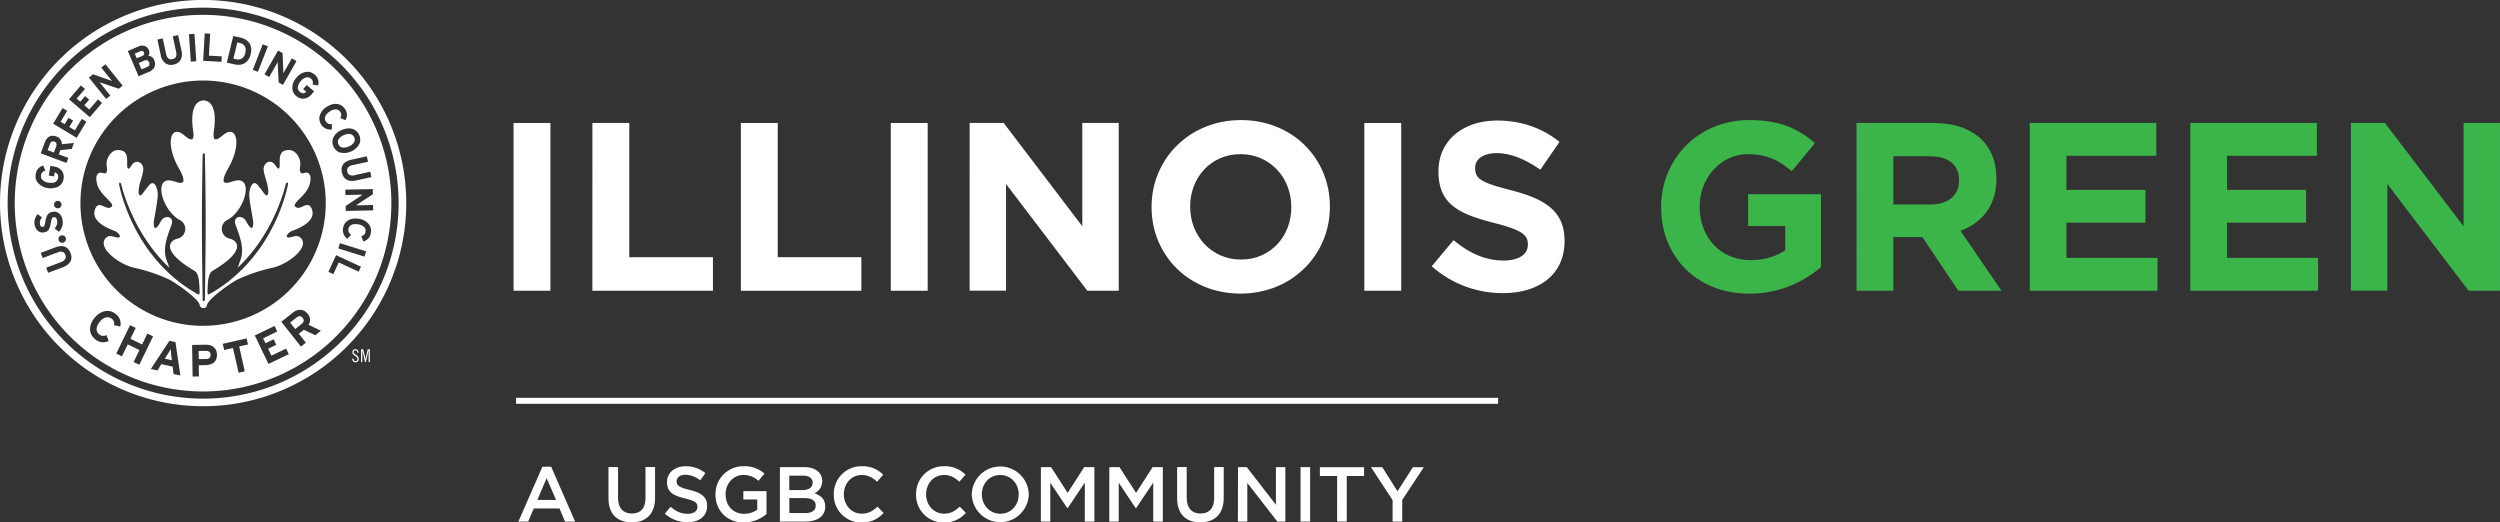 <svg id="Layer_1" data-name="Layer 1" xmlns="http://www.w3.org/2000/svg" viewBox="0 0 1423.47 297.49"><rect x="0" y="0" width="1423.47" height="297.49" fill="#333333" stroke="none"/><defs><style>.cls-1{fill:#fff;}.cls-2{fill:#3bb44a;}.cls-3{fill:none;stroke:#fff;stroke-miterlimit:10;stroke-width:3.41px;}</style></defs><title>IllinoisGreen_logo</title><path class="cls-1" d="M1294.58,1634.24h21v95.53h-21Z" transform="translate(-1002.17 -1564.23)"/><path class="cls-1" d="M1339.48,1634.24h21v76.43h47.63v19.11h-68.65Z" transform="translate(-1002.17 -1564.23)"/><path class="cls-1" d="M1424,1634.24h21v76.43h47.63v19.11H1424Z" transform="translate(-1002.17 -1564.23)"/><path class="cls-1" d="M1509.38,1634.24h21v95.53h-21Z" transform="translate(-1002.17 -1564.23)"/><path class="cls-1" d="M1554.28,1634.24h19.38l44.76,58.82v-58.82h20.74v95.53h-17.88L1575,1669v60.73h-20.74Z" transform="translate(-1002.17 -1564.23)"/><path class="cls-1" d="M1657.86,1682.28V1682c0-27.16,21.43-49.4,50.91-49.4s50.63,22,50.63,49.13v.27c0,27.16-21.43,49.4-50.9,49.4S1657.86,1709.44,1657.86,1682.28Zm79.57,0V1682c0-16.38-12-30-28.93-30s-28.66,13.37-28.66,29.75v.27c0,16.38,12,30,28.93,30S1737.43,1698.66,1737.43,1682.28Z" transform="translate(-1002.17 -1564.23)"/><path class="cls-1" d="M1779,1634.24h21v95.53h-21Z" transform="translate(-1002.17 -1564.23)"/><path class="cls-1" d="M1817.39,1715.85l12.42-14.88c8.6,7.1,17.61,11.6,28.52,11.6,8.6,0,13.78-3.41,13.78-9v-.27c0-5.32-3.28-8.05-19.24-12.15-19.24-4.91-31.66-10.24-31.66-29.21v-.27c0-17.33,13.92-28.8,33.44-28.8,13.92,0,25.79,4.37,35.48,12.15l-10.92,15.83c-8.46-5.87-16.79-9.42-24.84-9.42s-12.28,3.69-12.28,8.32v.27c0,6.28,4.09,8.32,20.61,12.56,19.38,5,30.3,12,30.3,28.66v.27c0,19-14.47,29.62-35.07,29.62A60.79,60.79,0,0,1,1817.39,1715.85Z" transform="translate(-1002.17 -1564.23)"/><path class="cls-2" d="M1948,1682.28V1682c0-27.16,21.15-49.4,50.09-49.4,17.2,0,27.57,4.64,37.53,13.1l-13.24,16c-7.37-6.14-13.92-9.69-25-9.69-15.29,0-27.43,13.51-27.43,29.75v.27c0,17.47,12,30.3,28.93,30.3,7.64,0,14.47-1.91,19.79-5.73v-13.65h-21.15v-18.15H2039v41.49a62,62,0,0,1-40.81,15.15C1968.47,1731.41,1948,1710.53,1948,1682.28Z" transform="translate(-1002.17 -1564.23)"/><path class="cls-2" d="M2059.22,1634.24h43.67c12.15,0,21.56,3.41,27.84,9.69,5.32,5.32,8.19,12.83,8.19,21.84v.27c0,15.42-8.33,25.11-20.47,29.61l23.34,34.12h-24.57l-20.47-30.57h-16.51v30.57h-21Zm42.31,46.4c10.24,0,16.1-5.46,16.1-13.51v-.27c0-9-6.28-13.65-16.51-13.65h-20.88v27.43Z" transform="translate(-1002.17 -1564.23)"/><path class="cls-2" d="M2157.89,1634.24h72.06v18.7h-51.18v19.38h45V1691h-45v20.06h51.86v18.7h-72.74Z" transform="translate(-1002.17 -1564.23)"/><path class="cls-2" d="M2249.32,1634.24h72.06v18.7h-51.18v19.38h45V1691h-45v20.06h51.86v18.7h-72.74Z" transform="translate(-1002.17 -1564.23)"/><path class="cls-2" d="M2340.76,1634.24h19.38l44.76,58.82v-58.82h20.74v95.53h-17.88L2361.5,1669v60.73h-20.74Z" transform="translate(-1002.17 -1564.23)"/><path class="cls-1" d="M1311,1830h5l13.64,31.21h-5.76l-3.14-7.48h-14.65l-3.19,7.48h-5.58Zm7.79,18.9-5.36-12.4-5.31,12.4Z" transform="translate(-1002.17 -1564.23)"/><path class="cls-1" d="M1348.63,1848v-17.84h5.45v17.62c0,5.76,3,8.85,7.84,8.85s7.79-2.92,7.79-8.63v-17.84h5.45v17.58c0,9.25-5.22,13.9-13.33,13.9S1348.63,1857,1348.63,1848Z" transform="translate(-1002.17 -1564.23)"/><path class="cls-1" d="M1380.72,1856.68l3.28-3.9c3,2.57,5.93,4,9.78,4,3.36,0,5.49-1.55,5.49-3.9v-.09c0-2.21-1.24-3.41-7-4.74-6.6-1.59-10.31-3.54-10.31-9.25v-.09c0-5.31,4.43-9,10.58-9a17.18,17.18,0,0,1,11.24,3.9l-2.92,4.12a14.07,14.07,0,0,0-8.41-3.19c-3.19,0-5,1.64-5,3.67v.09c0,2.39,1.42,3.45,7.35,4.87,6.55,1.59,10,3.94,10,9.08v.09c0,5.8-4.56,9.25-11.07,9.25A19.09,19.09,0,0,1,1380.72,1856.68Z" transform="translate(-1002.17 -1564.23)"/><path class="cls-1" d="M1409.56,1845.79v-.09a15.79,15.79,0,0,1,16-16,16.73,16.73,0,0,1,11.91,4.21L1434,1838a12.14,12.14,0,0,0-8.68-3.32c-5.71,0-10,5-10,10.94v.09c0,6.38,4.21,11.07,10.54,11.07a12.65,12.65,0,0,0,7.48-2.35v-5.8h-7.92v-4.74h13.19v13a19.76,19.76,0,0,1-12.93,4.83C1415.93,1861.73,1409.56,1854.82,1409.56,1845.79Z" transform="translate(-1002.17 -1564.23)"/><path class="cls-1" d="M1446.24,1830.21h13.9c3.54,0,6.33,1,8.1,2.75a6.94,6.94,0,0,1,2.08,5.13v.09a7.38,7.38,0,0,1-4.43,6.91c3.63,1.24,6.15,3.32,6.15,7.53v.09c0,5.53-4.56,8.5-11.47,8.5h-14.34Zm12.79,13.06c3.5,0,5.84-1.37,5.84-4.21V1839c0-2.44-1.95-3.94-5.45-3.94h-7.84v8.23Zm1.59,13.11c3.72,0,6-1.46,6-4.25V1852c0-2.61-2.08-4.16-6.37-4.16h-8.63v8.5Z" transform="translate(-1002.17 -1564.23)"/><path class="cls-1" d="M1476.93,1845.79v-.09a15.68,15.68,0,0,1,16-16,16.15,16.15,0,0,1,12.13,4.83l-3.5,4c-2.48-2.3-5.14-3.85-8.68-3.85-5.93,0-10.23,4.87-10.23,10.94v.09c0,6.06,4.29,11,10.23,11,3.81,0,6.24-1.55,8.9-4l3.5,3.54a16,16,0,0,1-12.57,5.49A15.59,15.59,0,0,1,1476.93,1845.79Z" transform="translate(-1002.17 -1564.23)"/><path class="cls-1" d="M1523.77,1845.79v-.09a15.68,15.68,0,0,1,16-16,16.15,16.15,0,0,1,12.13,4.83l-3.5,4c-2.48-2.3-5.14-3.85-8.68-3.85-5.93,0-10.23,4.87-10.23,10.94v.09c0,6.06,4.29,11,10.23,11,3.81,0,6.24-1.55,8.9-4l3.5,3.54a16,16,0,0,1-12.57,5.49A15.59,15.59,0,0,1,1523.77,1845.79Z" transform="translate(-1002.17 -1564.23)"/><path class="cls-1" d="M1555.51,1845.79v-.09a16.21,16.21,0,0,1,32.41-.09v.09a16.21,16.21,0,0,1-32.41.09Zm26.7,0v-.09c0-6-4.38-11-10.54-11s-10.45,4.91-10.45,10.94v.09c0,6,4.38,11,10.54,11S1582.2,1851.81,1582.2,1845.79Z" transform="translate(-1002.17 -1564.23)"/><path class="cls-1" d="M1594.84,1830.21h5.8l9.43,14.65,9.43-14.65h5.8v31h-5.45V1839l-9.78,14.61h-.18l-9.7-14.52v22.14h-5.36Z" transform="translate(-1002.17 -1564.23)"/><path class="cls-1" d="M1633.8,1830.21h5.8l9.43,14.65,9.43-14.65h5.8v31h-5.45V1839l-9.78,14.61h-.18l-9.7-14.52v22.14h-5.36Z" transform="translate(-1002.17 -1564.23)"/><path class="cls-1" d="M1672.42,1848v-17.84h5.45v17.62c0,5.76,3,8.85,7.84,8.85s7.79-2.92,7.79-8.63v-17.84h5.45v17.58c0,9.25-5.22,13.9-13.33,13.9S1672.42,1857,1672.42,1848Z" transform="translate(-1002.17 -1564.23)"/><path class="cls-1" d="M1707.07,1830.21h5l16.6,21.43v-21.43h5.36v31h-4.56l-17.09-22v22h-5.36Z" transform="translate(-1002.17 -1564.23)"/><path class="cls-1" d="M1742.69,1830.21h5.45v31h-5.45Z" transform="translate(-1002.17 -1564.23)"/><path class="cls-1" d="M1763.52,1835.25h-9.83v-5h25.15v5H1769v25.94h-5.49Z" transform="translate(-1002.17 -1564.23)"/><path class="cls-1" d="M1795.1,1849l-12.31-18.77h6.42l8.68,13.72,8.77-13.72h6.24l-12.31,18.64v12.35h-5.49Z" transform="translate(-1002.17 -1564.23)"/><line class="cls-3" x1="293.83" y1="228.22" x2="853.02" y2="228.22"/><path class="cls-1" d="M1205.63,1765c-.07-.75-.37-1.31-1.12-1.31a.92.92,0,0,0-1,.95c0,1.64,2.91,1.66,2.91,4a1.69,1.69,0,0,1-1.85,1.86,1.85,1.85,0,0,1-1.84-2.05h.72c0,.85.41,1.39,1.18,1.39s1.08-.42,1.08-1.2c0-1.65-2.91-1.83-2.91-3.9a1.62,1.62,0,0,1,1.75-1.69c1,0,1.73.7,1.78,2h-.72" transform="translate(-1002.17 -1564.23)"/><polyline class="cls-1" points="206.84 198.9 208.1 204.38 208.11 204.38 209.36 198.9 210.6 198.9 210.6 206.14 209.88 206.14 209.88 199.5 209.84 199.5 208.35 206.14 207.84 206.14 206.33 199.5 206.31 199.5 206.31 206.14 205.58 206.14 205.58 198.9 206.84 198.9"/><path class="cls-1" d="M1117.83,1791.21a111.31,111.31,0,1,1,111.31-111.32A111.32,111.32,0,0,1,1117.83,1791.21Zm0-227a115.66,115.66,0,1,0,115.66,115.66,115.66,115.66,0,0,0-115.66-115.66" transform="translate(-1002.17 -1564.23)"/><path class="cls-1" d="M1118.83,1734.95s-.09.76-.69.74-.57-.74-.57-.74-.44-26.53-.44-44.68.44-38,.44-38,.16-.76.67-.76.59.76.59.76.45,19.78.45,38S1118.83,1734.95,1118.83,1734.95Zm49.59-39.21c1.1-.51,14.32-4.59,11.29-12.49-2.14-5.55-6.25,1-9.11-1.11-.93-.68-1.5-1.23,2.53-5.14s5.25-6.69,5.65-9.09.4-4.24-1.25-5.17-3.84,1.52-4.49-1c-.4-1.36.12-2.13.13-4.57,0-2.66-2.72-9.31-9.07-7.07-4.12,1.44-1.94,8.52-3,9.87s-2-2.84-4.33-3.49c-2.65-.75-4.52,1.71-4.5,4s1.51,6.55,2,8.19c.27,1.3,1,4.86.54,5.91-.68,1.57-1.26,1.06-2.77-.95-1.34-1.77-.62-1-3-3.87-2.94-3.63-4.73,1.41-4.95,4.77s2.34,15.06,2.3,16.61c-.18,7-4.09-1-4.21-1.21-2.56-3.91-7.49-2.09-5.95,2.1,2.81,7.63,5.32,14.22,2.67,20.78-.36.87-.84,2.4-1.49,3.92,21.62-20.15,27.57-48,27.58-48.06a.85.85,0,0,1,.86-.48c.27.08.39.63.31.91,0,.05-7.06,41.48-44.76,62.61-.84.46-.93,0-1.09-.79.17-6.56.45-11,2.88-12.46,20.3-12.06,13.71-17.6,9.5-18.42a5.68,5.68,0,0,1-.81-10.7c10.21-5.74,15.45-26.27,2.75-21.79-1.16.09-9.51,4.45-2.15-8.15,7-12.6,4.82-23.8-2.41-18.93-1.88,1.28-7.25,7-6.18-1.25,1.91-12.46-1.17-16.91-4.82-17.73l-.7-.09-.32,0v0a8.47,8.47,0,0,0-1,.11c-3.66.82-6.73,5.27-4.83,17.73,1.08,8.21-4.28,2.53-6.17,1.25-7.23-4.88-9.37,6.33-2.4,18.93,7.35,12.59-1,8.24-2.15,8.15-12.7-4.48-7.47,16,2.76,21.79a5.68,5.68,0,0,1-.82,10.7c-4.21.82-10.81,6.36,9.5,18.42,2.44,1.45,2.73,5.94,2.91,12.53-.17.72-.29,1.17-1.12.72-37.7-21.14-44.74-62.56-44.77-62.61-.07-.28.14-.84.4-.91s.69.38.76.67c0,0,6,27.72,27.6,47.87-.66-1.53-1.14-3-1.5-3.92-2.65-6.56-.14-13.14,2.67-20.78,1.53-4.19-3.38-6-6-2.1-.12.19-4,8.24-4.2,1.21,0-1.54,2.51-13.25,2.31-16.61s-2-8.4-5-4.77c-2.37,2.85-1.66,2.1-3,3.87-1.52,2-2.09,2.52-2.77.95-.45-1,.25-4.6.53-5.91.49-1.65,2-5.9,2-8.19s-1.85-4.74-4.5-4c-2.31.66-3.24,4.87-4.33,3.49s1.13-8.43-3-9.87c-6.35-2.24-9.08,4.4-9.08,7.07,0,2.44.53,3.21.13,4.57-.67,2.54-2.84.1-4.48,1s-1.66,2.76-1.27,5.17,1.63,5.18,5.65,9.09,3.46,4.46,2.54,5.14c-2.87,2.14-7-4.44-9.1,1.11-3,7.89,10.17,12,11.26,12.49,2.84,1.36,4.39,4.45.54,3.53-1.56-.36-3.95-1.5-5.82.58-4.93,5.51,7.93,15.08,16.45,16.86a95,95,0,0,1,19.39,6.5c3.17,1.43,16.74,10.73,17.69,14.5a2.08,2.08,0,0,0,2.13,1.93,2,2,0,0,0,2.11-1.86c.86-3.69,14.48-13.14,17.67-14.57a95.24,95.24,0,0,1,19.38-6.5c8.54-1.77,21.39-11.35,16.47-16.86-1.87-2.08-4.25-.94-5.81-.58-3.87.91-2.31-2.17.51-3.53" transform="translate(-1002.17 -1564.23)"/><path class="cls-1" d="M1082.7,1603.72c.89-.39,3.19-1.35,3.19-1.35a2.4,2.4,0,0,0,1.39-1.17l-.14-1.51-1-1.11a2.31,2.31,0,0,0-1.72.13l-3.24,1.39c.26.61,1.28,3,1.54,3.63" transform="translate(-1002.17 -1564.23)"/><path class="cls-1" d="M1033.13,1644.91a1.8,1.8,0,0,0-2.49,1.24s-1.08,2.89-1.34,3.57l3.56,1.34c.25-.69,1.34-3.58,1.34-3.58a3,3,0,0,0,.19-1,1.65,1.65,0,0,0-1.26-1.6" transform="translate(-1002.17 -1564.23)"/><path class="cls-1" d="M1194.56,1645a3.3,3.3,0,0,0,.29,1.34c.9,2.05,3.06,2.52,5.9,1.26a5.63,5.63,0,0,0,3.21-2.78,3.09,3.09,0,0,0-.11-2.41c-.9-2-3-2.49-5.91-1.24-2.21,1-3.39,2.33-3.39,3.84" transform="translate(-1002.17 -1564.23)"/><path class="cls-1" d="M1139.84,1597.58a5.07,5.07,0,0,0,2-3.25,7.71,7.71,0,0,0,.21-1.71,3.92,3.92,0,0,0-.54-2.1,4.43,4.43,0,0,0-2.9-1.84l-1.31-.33c-.19.79-2,8.45-2.2,9.24l1.31.3a4.44,4.44,0,0,0,3.43-.32" transform="translate(-1002.17 -1564.23)"/><path class="cls-1" d="M1084.25,1594.75a1.65,1.65,0,0,0-.13-.62,1.34,1.34,0,0,0-2-.73l-3.21,1.36c.25.57.89,2.08,1.13,2.65l3.21-1.36c.81-.36,1-.87,1-1.29" transform="translate(-1002.17 -1564.23)"/><path class="cls-1" d="M1171.07,1745l-3.69,2.91,2.87,3.65,3.69-2.92c1.31-1,1.53-2.2.57-3.43S1172.32,1744,1171.07,1745Z" transform="translate(-1002.17 -1564.23)"/><path class="cls-1" d="M1119.4,1764l-4.13.08.07,4.62,4.18-.07c1.67,0,2.57-.81,2.55-2.38S1121,1763.94,1119.4,1764Z" transform="translate(-1002.17 -1564.23)"/><path class="cls-1" d="M1117.83,1572.68A107.22,107.22,0,1,0,1225,1679.9,107.23,107.23,0,0,0,1117.83,1572.68Zm96.67,102.17-9.07,5.91s-.35.21-.59.36l1.74,0,8-.17.07,3.07-15.62.32-.07-2.81,9.3-6.19.38-.24-1.72,0-8.09.17-.05-3.07,15.62-.32Zm-3.45-21.58.67,3.06-8.72,1.91a4.28,4.28,0,0,0-2.82,1.59,2.66,2.66,0,0,0-.26,2.06,2.75,2.75,0,0,0,1.12,1.84,4,4,0,0,0,3.06.24L1213,1662l.66,3.06-8.81,1.93c-4.3.94-7.13-.65-8-4.51s1.17-6.38,5.43-7.32l8.32-1.83Zm-4.32-12.12a6.18,6.18,0,0,1,.15,4.81,9.84,9.84,0,0,1-11.46,5,6.43,6.43,0,0,1-3.57-8.14,8.74,8.74,0,0,1,4.83-4.56C1201.09,1636.34,1205.12,1637.49,1206.73,1641.15Zm-18.65-16c4-2.7,8.17-2.29,10.41,1a5.7,5.7,0,0,1,.55,6.15l-.19.39-2.93-1.29.18-.42a2.72,2.72,0,0,0-.2-3.07,3,3,0,0,0-2-1.35,5.62,5.62,0,0,0-4.05,1.22c-2.59,1.75-3.36,3.82-2.12,5.65a3,3,0,0,0,2.93,1.45l.47,0,0,3.1-.44,0a6.06,6.06,0,0,1-5.58-2.81,6.2,6.2,0,0,1-1-4.67A8.76,8.76,0,0,1,1188.08,1625.12Zm-6.83-18.48a5.76,5.76,0,0,1,2.16,5.78l-.09.43-3.14-.48.06-.46a2.72,2.72,0,0,0-1-2.9,3,3,0,0,0-2.25-.8,5.67,5.67,0,0,0-3.6,2.25,5.61,5.61,0,0,0-1.67,3.9,3,3,0,0,0,1.13,2.1,2.83,2.83,0,0,0,2.1.82,2.62,2.62,0,0,0,1.62-.84l-1.77-1.53,2-2.3,4.22,3.62-1.42,1.65a6.64,6.64,0,0,1-4.46,2.5,5.92,5.92,0,0,1-4.33-1.55,6.08,6.08,0,0,1-2.2-4.23,8.61,8.61,0,0,1,2.37-6.21,8.74,8.74,0,0,1,5.79-3.29A6.11,6.11,0,0,1,1181.26,1606.64ZM1160.49,1593l2.58,1.47.42,10.81s0,.4,0,.69l.86-1.52,4-7L1171,1599l-7.72,13.57-2.45-1.39-.54-11.16s0-.26,0-.44l-.85,1.5-4,7-2.67-1.53,7.5-13.15Zm-8.87-3.14.18-.42,2.9,1.15-5.7,14.54-2.91-1.14Zm-16.75-4.72.1-.45,4.34,1c4.65,1.1,6.74,4.6,5.61,9.37-1.34,5.59-5.65,6.67-9.23,5.82l-4.36-1Zm-16.15-1.43,0-.46,3.12.17s-.67,11.65-.71,12.52c.82,0,7.33.4,7.33.4l-.19,3.09-10.44-.59Zm-6.3-.2.46,0,1.06,15.59-3.13.21-1.06-15.58Zm-17.58,2.59,1.87,8.72c.52,2.47,1.75,3.52,3.63,3.11,1.23-.27,2.79-1,2.11-4.18l-1.9-8.88,2.61-.56.45-.09,1.89,8.83a7.13,7.13,0,0,1-.64,5.5,5.86,5.86,0,0,1-3.9,2.45,5.69,5.69,0,0,1-4.43-.63,7.23,7.23,0,0,1-2.86-4.83l-1.88-8.8Zm-13.9,4.6a4.88,4.88,0,0,1,3.77-.23,4.18,4.18,0,0,1,2.23,2.34,3.82,3.82,0,0,1,.32,1.51,3.64,3.64,0,0,1-.67,1.68,3.79,3.79,0,0,1,3.4,2.43,5.8,5.8,0,0,1,.5,2.22,4.28,4.28,0,0,1-.29,1.55,5.79,5.79,0,0,1-3.32,3l-5.8,2.47-6.12-14.38Zm-25.83,15.83,10.21,3.58.64.25-1.1-1.35-5-6.27,2-1.62.36-.3L1072,1613l-2.19,1.76-10.57-3.59-.42-.16,1.09,1.34,5.06,6.31-2.39,1.92-9.79-12.2Zm-7.17,6.7.29-.35,2.33,2s-4.21,4.89-4.75,5.51c.46.39,1.59,1.38,2.06,1.77l2.75-3.2,2.33,2s-2.27,2.65-2.75,3.2c.51.43,2.31,2,2.82,2.42l4.95-5.74,2.32,2-7,8.12-11.84-10.2Zm-25.42,50.21a5.76,5.76,0,0,1,3.84-4.83l.43-.15,1.19,2.94-.43.19a2.75,2.75,0,0,0-2,2.37,3.07,3.07,0,0,0,.49,2.35,5.58,5.58,0,0,0,3.78,1.92c3.08.53,5-.43,5.42-2.64a3.76,3.76,0,0,0,.07-.71,2.53,2.53,0,0,0-.45-1.51,2.61,2.61,0,0,0-1.54-1c-.1.64-.38,2.32-.38,2.32l-3-.51.93-5.5,2.14.37a6.59,6.59,0,0,1,4.43,2.54,5.89,5.89,0,0,1,.91,4.5,6.13,6.13,0,0,1-2.49,4.08,9.84,9.84,0,0,1-12.35-2.09,6,6,0,0,1-1.11-3.51A7.63,7.63,0,0,1,1022.52,1663.41Zm17.13,36.36a2.13,2.13,0,1,1-2.59-1.54A2.17,2.17,0,0,1,1039.65,1699.77Zm-2.46-19.12a2.13,2.13,0,1,1-2.16-2.09A2.15,2.15,0,0,1,1037.2,1680.66Zm-15.36,11.18a7.11,7.11,0,0,1,1.49-5.35l.28-.37,2.5,1.92-.3.37a4.1,4.1,0,0,0-.88,3.23,2.36,2.36,0,0,0,.7,1.58l.9.23c.62-.08,1-.32,1.48-3.08s1.17-5.22,4.23-5.58a4.54,4.54,0,0,1,3.52.85,6.28,6.28,0,0,1,2.08,4.4,7.27,7.27,0,0,1-1.84,5.84l-.29.32-2.42-1.94.3-.37a4.9,4.9,0,0,0,1.16-3.65c-.27-2.28-1.2-2.45-2-2.36s-1.18.59-1.62,3.22c-.52,3.06-1.08,5.08-4.13,5.46a4.2,4.2,0,0,1-3.17-.86A5.6,5.6,0,0,1,1021.84,1691.84Zm16.18,24.54-8.42,3.15-1.09-2.93,8.35-3.13a4.31,4.31,0,0,0,2.56-2,2.64,2.64,0,0,0,0-2.07c-.46-1.19-1.4-2.63-4.46-1.48l-8.49,3.2-1.09-2.94,8.45-3.17c4.12-1.54,7.15-.36,8.54,3.33S1042.09,1714.84,1038,1716.38Zm5-67.36-6.47.69c-.14.39-.68,1.83-.9,2.4l5.45,2L1040,1657l-14.63-5.47,2.43-6.48c1.13-3,3.56-4.19,6.36-3.15a4.49,4.49,0,0,1,3.24,4.36s0,.06,0,.09l6.87-.72Zm-10.57-14.38,5.11-8.52.24-.39,2.63,1.57-3.74,6.24c.52.3,1.8,1.08,2.33,1.38l2.16-3.62,2.62,1.59-2.16,3.62,3.19,1.91c.41-.7,3.9-6.5,3.9-6.5l2.62,1.58-5.5,9.18Zm33.34,111.07c-2.11-1.69-4.79-.82-6.89,1.79s-2.36,5.42-.25,7.12c1.26,1,2.43,1.07,4.18.42l1.23,3.3a6.89,6.89,0,0,1-7.74-1c-3.66-2.94-3.86-7.74-.3-12.16,3.43-4.26,8.39-5.16,12-2.21a6.76,6.76,0,0,1,2.62,7.22l-3.56-.89A3.4,3.4,0,0,0,1065.8,1745.7Zm12.48,24.61,3.29-6.8-6.64-3.23-3.29,6.82-3.25-1.57,7.84-16.2,3.24,1.58-3,6.2,6.64,3.21,3-6.2,3.24,1.57-7.84,16.2Zm22.73,6.85-.51-4.21-6.43-1.42-2.24,3.61-3.77-.84,10.61-16.08,3.42.76,2.79,19Zm18.35-5.06-4,.05.1,6.38-3.6.07-.3-18,7.87-.13c3.39,0,6.22,1.77,6.28,5.62C1125.82,1770.24,1123.07,1772,1119.36,1772.1Zm22.19,3.53-3.51.8-3.2-14.08-5,1.15L1129,1760l13.58-3.09.79,3.46-5,1.14Zm13.51-4.21-7.79-16.22,11.26-5.4L1160,1753l-8,3.86,1.34,2.8,4.64-2.24,1.52,3.15-4.65,2.23,1.88,3.92,8.37-4,1.52,3.16Zm26.67-16.35-6.54-3.09-2.84,2.24,4,5.07-2.82,2.23-11.16-14.11,6.56-5.2c2.67-2.09,6-2.38,8.4.64a5.12,5.12,0,0,1,.58,6.29l7,3.35Zm-63.9-5.34a69.84,69.84,0,1,1,69.84-69.83A69.84,69.84,0,0,1,1117.83,1749.73Zm88.6-30.85-11.37-5.25-3.07,6.65-2.81-1.29,4.18-9.07.19-.43,14.19,6.56Zm3.3-8.57-14.91-4.65.78-2.56.15-.43,14.91,4.64Zm-.21-8.76-.43.15-1.21-3,.42-.16a2.73,2.73,0,0,0,2-2.36,3,3,0,0,0-.48-2.34,5.73,5.73,0,0,0-3.79-1.92c-3.07-.52-5,.45-5.42,2.62a3,3,0,0,0,1.12,3.06l.36.32-2.13,2.27-.33-.28a6,6,0,0,1-2.09-5.89c.66-3.94,4.3-6.05,9-5.23a8.68,8.68,0,0,1,5.8,3.25,6,6,0,0,1,1,4.67A5.67,5.67,0,0,1,1209.52,1701.55Z" transform="translate(-1002.17 -1564.23)"/><path class="cls-1" d="M1099.33,1763c-.32.6-.9,1.59-1.48,2.54l-1.83,2.93,4,.9-.42-3.44C1099.47,1764.81,1099.36,1763.67,1099.33,1763Z" transform="translate(-1002.17 -1564.23)"/></svg>